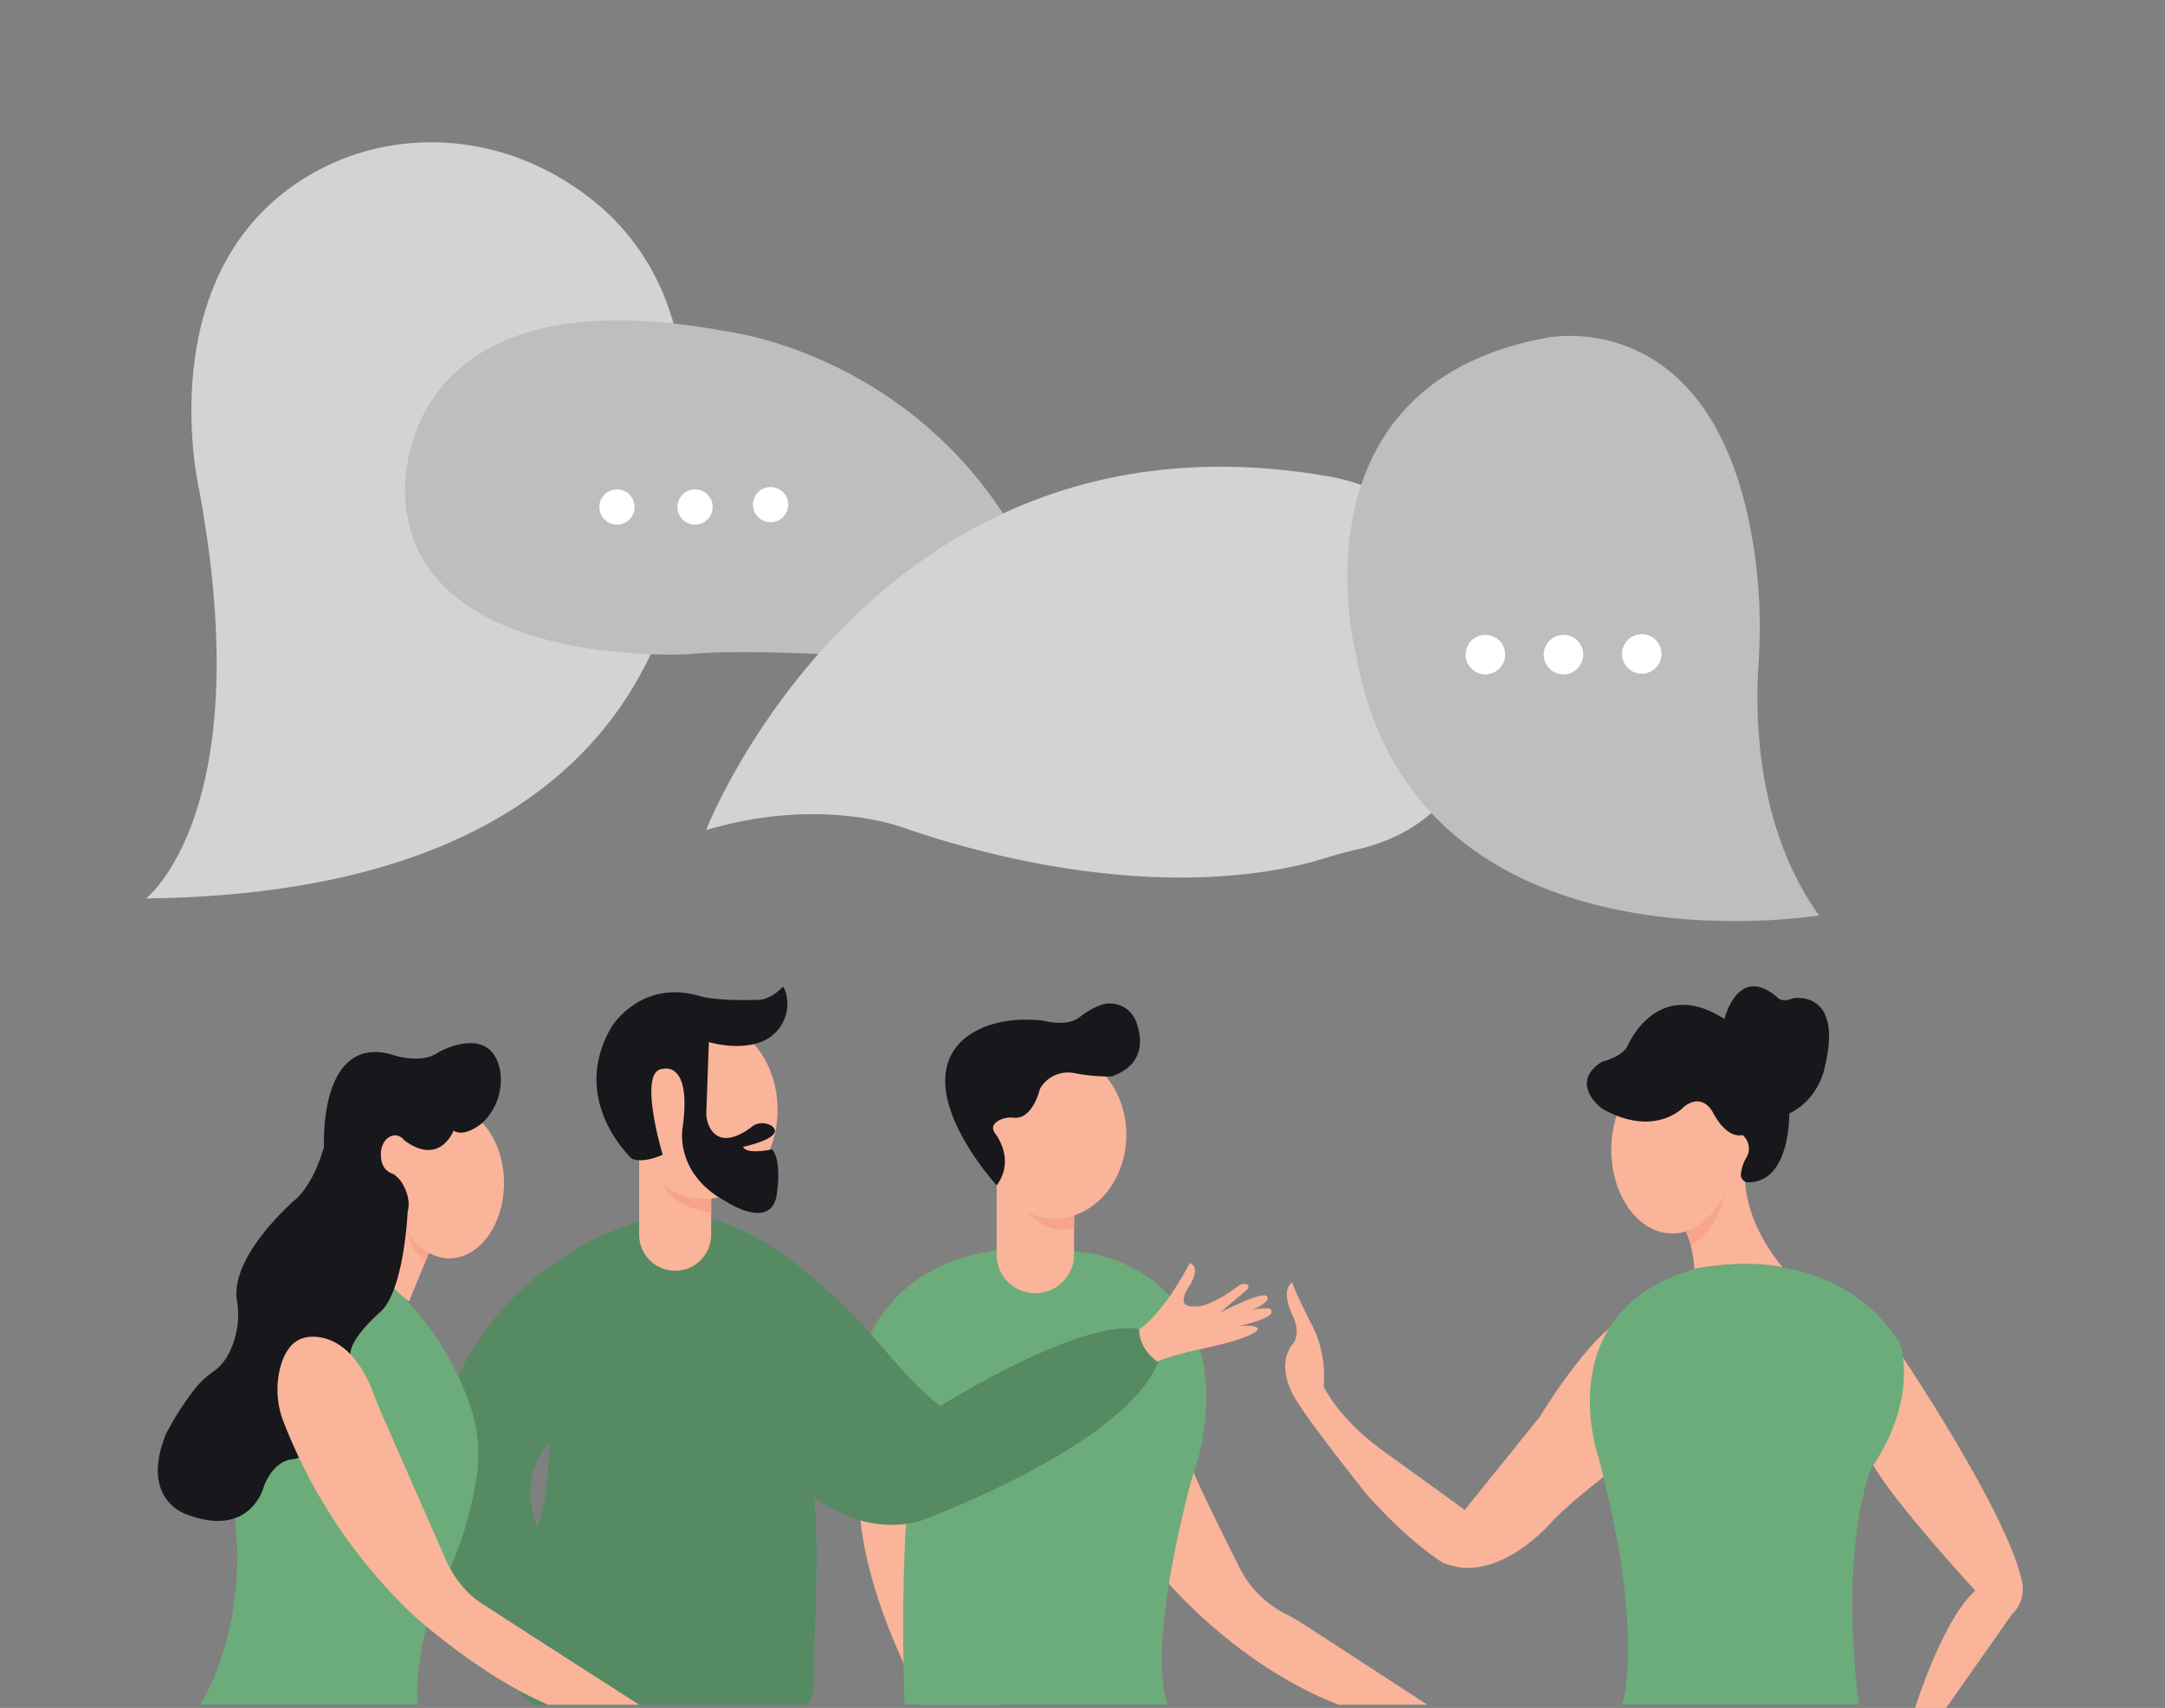 <svg id="fcd9c7c6-4157-44db-9cfe-32590dc1a6ad" data-name="Layer 1" xmlns="http://www.w3.org/2000/svg" width="865.76" height="682.89" viewBox="0 0 865.76 682.89"><rect x="0" y="0" width="865.76" height="682.89" fill="#808080" stroke="none"/><path d="M465.61,631.12s28.32,34.52,69.68,50.47h35.49l-49.5-32.2a67.27,67.27,0,0,0-7-4,42.76,42.76,0,0,1-15.8-13.79,34.66,34.66,0,0,1-2.54-4.32c-3.78-7.47-17.35-34.43-19.87-41.7Z" fill="#f9b499"/><path d="M343.83,601.17s-1.63,29,25.72,80.42h30.28a357.22,357.22,0,0,1-18.33-36.28,72.68,72.68,0,0,1-5.32-34.3l.86-9.84Z" fill="#f9b499"/><path d="M346.76,536.8s14.54-48.4,89.43-35.6c0,0,33.76,4.22,43.84,39.09a64.51,64.51,0,0,1,2.34,20.46c-.27,6.68-1.19,16.63-4.09,25.28-.88,2.62-1.73,5.25-2.43,7.93-4.21,16.07-16.27,66.18-8.94,87.63H361.74s-3.58-86,7.49-118.52Z" fill="#6cac7a"/><path d="M453.81,532.74s9.94-4.85,21.95-27.72c0,0,4.7.92,0,9,0,0-6.68,9,2.09,8.31,0,0,5,1.1,17.45-8.23a3.5,3.5,0,0,1,3.16-.6c.87.29,1.33,1-.29,2.6l-10.4,8.78S503.05,517,506.14,518c0,0,3.91,1.47-5.21,5.7a24.09,24.09,0,0,1,6.32-.59,1.42,1.42,0,0,1,.74,2.5c-1.36,1.18-4.7,2.81-12.59,4.6,0,0,8.14-.81,7.49,1.47,0,0-1,3.42-25.56,8.3,0,0-16.28,3.91-18.07,6.35Z" fill="#f9b499"/><path d="M516.73,525.66s-4.78-9.7,0-12.95c0,0,.43,2.39,7.59,16.5,0,0,6.3,10.2,5,25.18,0,0,5.86,12.59,22.79,25l33.64,24.31,29.74-36.9s21.06-34.52,33.22-38.64L645,587.6s-14.76,11.07-23.66,20c0,0-22.14,26.92-44.5,17.15,0,0-13.24-7.93-30.49-27.46,0,0-21.82-27.35-26.7-35.49,0,0-10.31-13.25-3.26-23.77C516.4,538,521,534.16,516.73,525.66Z" fill="#f9b499"/><path d="M789.91,636s-37.77-41-42.33-53.4l11.07-43.31s45.26,66.75,50.15,94.26a13.91,13.91,0,0,1-4.24,11.89l-26.31,37.44H765.82S776.89,647.4,789.91,636Z" fill="#f9b499"/><path d="M674.19,492.35a46.15,46.15,0,0,1,3.39,15s19.14-4,35.29-.63c0,0-17.33-19.21-14.84-40.95a4,4,0,0,1-5.33.49S688.4,485.15,674.19,492.35Z" fill="#f9b499"/><path d="M455.51,531.49s-17.26-6.84-79.45,30.6c0,0-6.18-3.25-23.77-24.09,0,0-38-45.72-69.93-50.77,0,0,5.8,9.14-10.37,8.37-2.22-.11-4.44-.12-6.65,0-5.72.3-9.19-.71-5.65-8.36,0,0-54.46,11.8-78.34,66.94L176.88,641l27.48,29.52s3.47,7.38,8.68,11.07H322.88s3.47-3.26,2.17-11.94c0,0,3.19-56.1.29-71.24,0,0,19.25,16.3,42.69,9.69,0,0,81.62-29.62,95.08-63.48C463.11,544.62,455.51,540,455.51,531.49Zm-240.75,79s-8.23-18.75,4.77-33.72C219.53,576.82,220,598,214.76,610.54Z" fill="#6cac7a"/><path d="M455.51,531.49s-17.26-6.84-79.45,30.6c0,0-6.18-3.25-23.77-24.09,0,0-38-45.72-69.93-50.77,0,0,5.8,9.14-10.37,8.37-2.22-.11-4.44-.12-6.65,0-5.72.3-9.19-.71-5.65-8.36,0,0-54.46,11.8-78.34,66.94L176.88,641l27.48,29.52s3.47,7.38,8.68,11.07H322.88s3.47-3.26,2.17-11.94c0,0,3.19-56.1.29-71.24,0,0,19.25,16.3,42.69,9.69,0,0,81.62-29.62,95.08-63.48C463.11,544.62,455.51,540,455.51,531.49Zm-240.75,79s-8.23-18.75,4.77-33.72C219.53,576.82,220,598,214.76,610.54Z" opacity="0.2"/><polyline points="163.59 520.3 173.17 496.98 159.16 483.13 155.36 515.22 163.59 520.3" fill="#f9b499"/><path d="M201.54,473c0,16.63-9.77,30.12-21.82,30.12S157.91,489.67,157.91,473c0-1.22.05-2.42.16-3.61h-.16c-3.14,0-5.69-3.47-5.69-7.75s2.55-7.74,5.69-7.74a4.94,4.94,0,0,1,3.84,2c3.92-7.9,10.51-13.07,18-13.07C191.77,442.92,201.54,456.4,201.54,473Z" fill="#f9b499"/><path d="M80.09,681.59S100.27,651,93.44,603.12l15.3-27V539.3l24.42-11.4,24.47-12.68s19.08,15.43,30.09,45.89a60.18,60.18,0,0,1,2.79,30,144.77,144.77,0,0,1-12.62,40.51,105.08,105.08,0,0,0-10.63,37.06,82.89,82.89,0,0,0-.24,12.9Z" fill="#6cac7a"/><path d="M94.73,519.87c-.91-5.64.4-18.85,22.48-39.51,0,0,7.48-4.88,12.37-21.81,0,0-2.28-44.28,26.37-37.12,0,0,12.05,4.62,19.54-.78,0,0,20.51-11.59,24.42,7A23.64,23.64,0,0,1,192.85,449s-6.94,6-11.5,3.05c0,0-5.34,14.41-19.6,3.95,0,0-2.89-4.11-6.95-.78,0,0-3.67,2.74-2.13,9.5a6.58,6.58,0,0,0,3.47,4.27,9.25,9.25,0,0,1,4.17,3.31c1.84,2.79,4,7.34,2.7,12.31,0,0-1.38,31.15-10.79,39.83,0,0-11.46,9.77-12.11,16.5,0,0-5.43,40.59-23.45,42.54,0,0-6.94.22-11.07,10.64,0,0-5,21.06-30.6,11.51,0,0-19.32-5.43-8.69-32.13A113.79,113.79,0,0,1,78.48,554.6a36,36,0,0,1,7.11-6.38c2.58-1.81,6.82-6.1,8.93-15.58A33.85,33.85,0,0,0,94.73,519.87Z" fill="#18171c"/><path d="M153.15,566.47c-1.26-2.87-2.48-5.76-3.56-8.7-10.42-28.37-28-22.87-28-22.87-5.49,1.47-8.25,6.82-9.62,12.27a35.3,35.3,0,0,0,1.32,21.07,212.36,212.36,0,0,0,51.61,77.21s26.21,24.09,54.21,36.14h36.47s-51.88-33.23-61.06-39.29c-.58-.39-1.17-.76-1.76-1.12-2.3-1.41-10.34-7-15.33-19.5Z" fill="#f9b499"/><path d="M648.71,681.59s9.65-27-9.88-100.29c0,0-19.21-57,38.75-73.91,0,0,54.37-13,81.4,28.65,1.63,1,8.14,23.77-10.75,51.12,0,0-13,30.94-4.88,94.43Z" fill="#6cac7a"/><path d="M58.37,359.23s44.94-34.18,21.49-162.15c0,0-21.16-88.05,43.22-126.65,28.85-17.29,64.64-17.85,94.67-2.71,25.9,13.06,53.55,38.85,56,89.59.26,5.29.61,10.58,1.13,15.86C278.33,208.18,279.78,356.65,58.37,359.23Z" fill="#d1d3d4"/><path d="M329,261.55s-37-1.84-53.28,0c0,0-111.8,6.84-113.76-64.47,0,0-5.36-89.86,129.19-64.47,0,0,69.38,8.28,111.73,75.45C402.83,208.06,369,218.57,329,261.55Z" fill="#bcbec0"/><circle cx="246.71" cy="202.72" r="7.05" fill="#fff"/><circle cx="277.95" cy="202.72" r="7.05" fill="#fff"/><circle cx="308.15" cy="201.77" r="7.05" fill="#fff"/><path d="M282.36,331.88S349.62,159.09,530.84,190.4a75.54,75.54,0,0,1,60.88,55.52s18.37,78.41-49.43,93.83c-4.37,1-8.68,2.2-13,3.53C512.17,348.65,460.82,360,380.44,337c-6.52-1.86-13-3.94-19.37-6.14C352.3,327.86,322.92,320,282.36,331.88Z" fill="#d1d3d4"/><path d="M727.43,366S565.51,392.89,542.24,261.73c0,0-27.91-107,75.38-126.51,0,0,70-16.09,84.24,87.53A215.07,215.07,0,0,1,703.19,266C701.84,286.25,702.3,331.1,727.43,366Z" fill="#bcbec0"/><circle cx="656.52" cy="261.47" r="7.9" fill="#fff"/><circle cx="625.22" cy="261.73" r="7.9" fill="#fff"/><circle cx="593.99" cy="261.73" r="7.9" fill="#fff"/><path d="M398.58,469.3h30.93a0,0,0,0,1,0,0v32.3A15.46,15.46,0,0,1,414,517.06h0a15.46,15.46,0,0,1-15.46-15.46V469.3A0,0,0,0,1,398.58,469.3Z" fill="#f9b499"/><path d="M255.59,459.57h28.8a0,0,0,0,1,0,0v34.11a14.4,14.4,0,0,1-14.4,14.4h0a14.4,14.4,0,0,1-14.4-14.4V459.57A0,0,0,0,1,255.59,459.57Z" fill="#f9b499"/><ellipse cx="281.75" cy="443.73" rx="29.2" ry="35.65" fill="#f9b499"/><path d="M280,398.31c5.92,1.77,19.39,1.63,23.26,1.46a10.07,10.07,0,0,0,2.83-.49,18.59,18.59,0,0,0,7-4.77,6.27,6.27,0,0,1,1.18,2.46,16.27,16.27,0,0,1-8.86,19.16c-9.69,4.34-21.95.52-21.95.52s-.74,20.79-1,27.92a12.15,12.15,0,0,0,1.57,6.58c4.68,7.94,14,1.43,16.49-.54a6.85,6.85,0,0,1,2.14-1.2,7.09,7.09,0,0,1,6.09.89c5.54,4.67-11.61,8.25-11.61,8.25,1.52,3.26,11.61,1,11.61,1,4.23,5,1.74,18.88,1.74,18.88-2.82,13.46-20.19,1.95-20.19,1.95C269.26,469.08,273,450.63,273,450.63c3.69-26.92-8-23.23-8-23.23-10.2.43,0,34.3,0,34.3s-7.81,3.69-12.37,1.52c0,0-25.18-23-8.25-52.32C244.3,410.9,256,391.15,280,398.31Z" fill="#18171c"/><path d="M170.28,504l1.26-3.06s-6.29-3.38-8.34-8.26A15.5,15.5,0,0,0,170.28,504Z" fill="#f7a48b"/><path d="M284.39,484.94v-5.55s-13.44.77-19.27-6.35C265.12,473,266.28,481.7,284.39,484.94Z" fill="#f7a48b"/><path d="M429.51,490.9v-5.56s-15.24,3.39-21.07-3.73C408.44,481.61,416.92,495.11,429.51,490.9Z" fill="#f7a48b"/><ellipse cx="421.66" cy="453.75" rx="28.76" ry="33.48" fill="#f9b499"/><path d="M398.58,473.93S366,438.58,382.8,418.17c0,0,9.05-12.82,34.29-10.09,0,0,9.68,2.73,14.73-1.48a30.47,30.47,0,0,1,8.66-4.84,11.13,11.13,0,0,1,13.87,6.79c2.31,6.28,3.8,16.94-9.69,21.82a69.61,69.61,0,0,1-14.92-1.28,12.89,12.89,0,0,0-13.78,6.1,1.71,1.71,0,0,1-.13.23s-2.77,12.21-10.4,11.48a10.41,10.41,0,0,0-4.89.58c-2.41,1-4.88,2.79-2.38,6C398.16,453.52,406.15,463.62,398.58,473.93Z" fill="#18171c"/><path d="M676.1,498.05s-.49-3.79-1.91-5.7c0,0,7.58-1.62,15.55-17.72A29.69,29.69,0,0,1,676.1,498.05Z" fill="#f7a48b"/><path d="M700,460.26c0,3.82-2.21,6.92-4.93,6.92a3.86,3.86,0,0,1-2.4-.88c-2.23,15.32-12.1,26.88-23.93,26.88-13.48,0-24.4-15-24.4-33.48s10.92-33.48,24.4-33.48c11.35,0,20.88,10.62,23.61,25a2.65,2.65,0,0,0,2.7,2.11h0C697.82,453.34,700,456.43,700,460.26Z" fill="#f9b499"/><path d="M715.51,445.2s.59,27.46-16.36,27.53a3,3,0,0,1-3-3.14,16,16,0,0,1,2.3-6.88,7.07,7.07,0,0,0-1.49-8.8l-.11-.1s-5.79,2.13-11.65-8.61c0,0-4-8.87-11.89-2.61,0,0-11.39,12.7-32.72.66,0,0-13.51-10.1,0-18.73,0,0,8.47-1.95,10.42-6.67,0,0,11.72-27.68,38.58-10.42,0,0,5.38-22.31,21.17-8.63,0,0,1.63,2.28,6.35.33,0,0,20-3.61,12.7,27.09C729.84,426.22,727.72,439.34,715.51,445.2Z" fill="#18171c"/></svg>